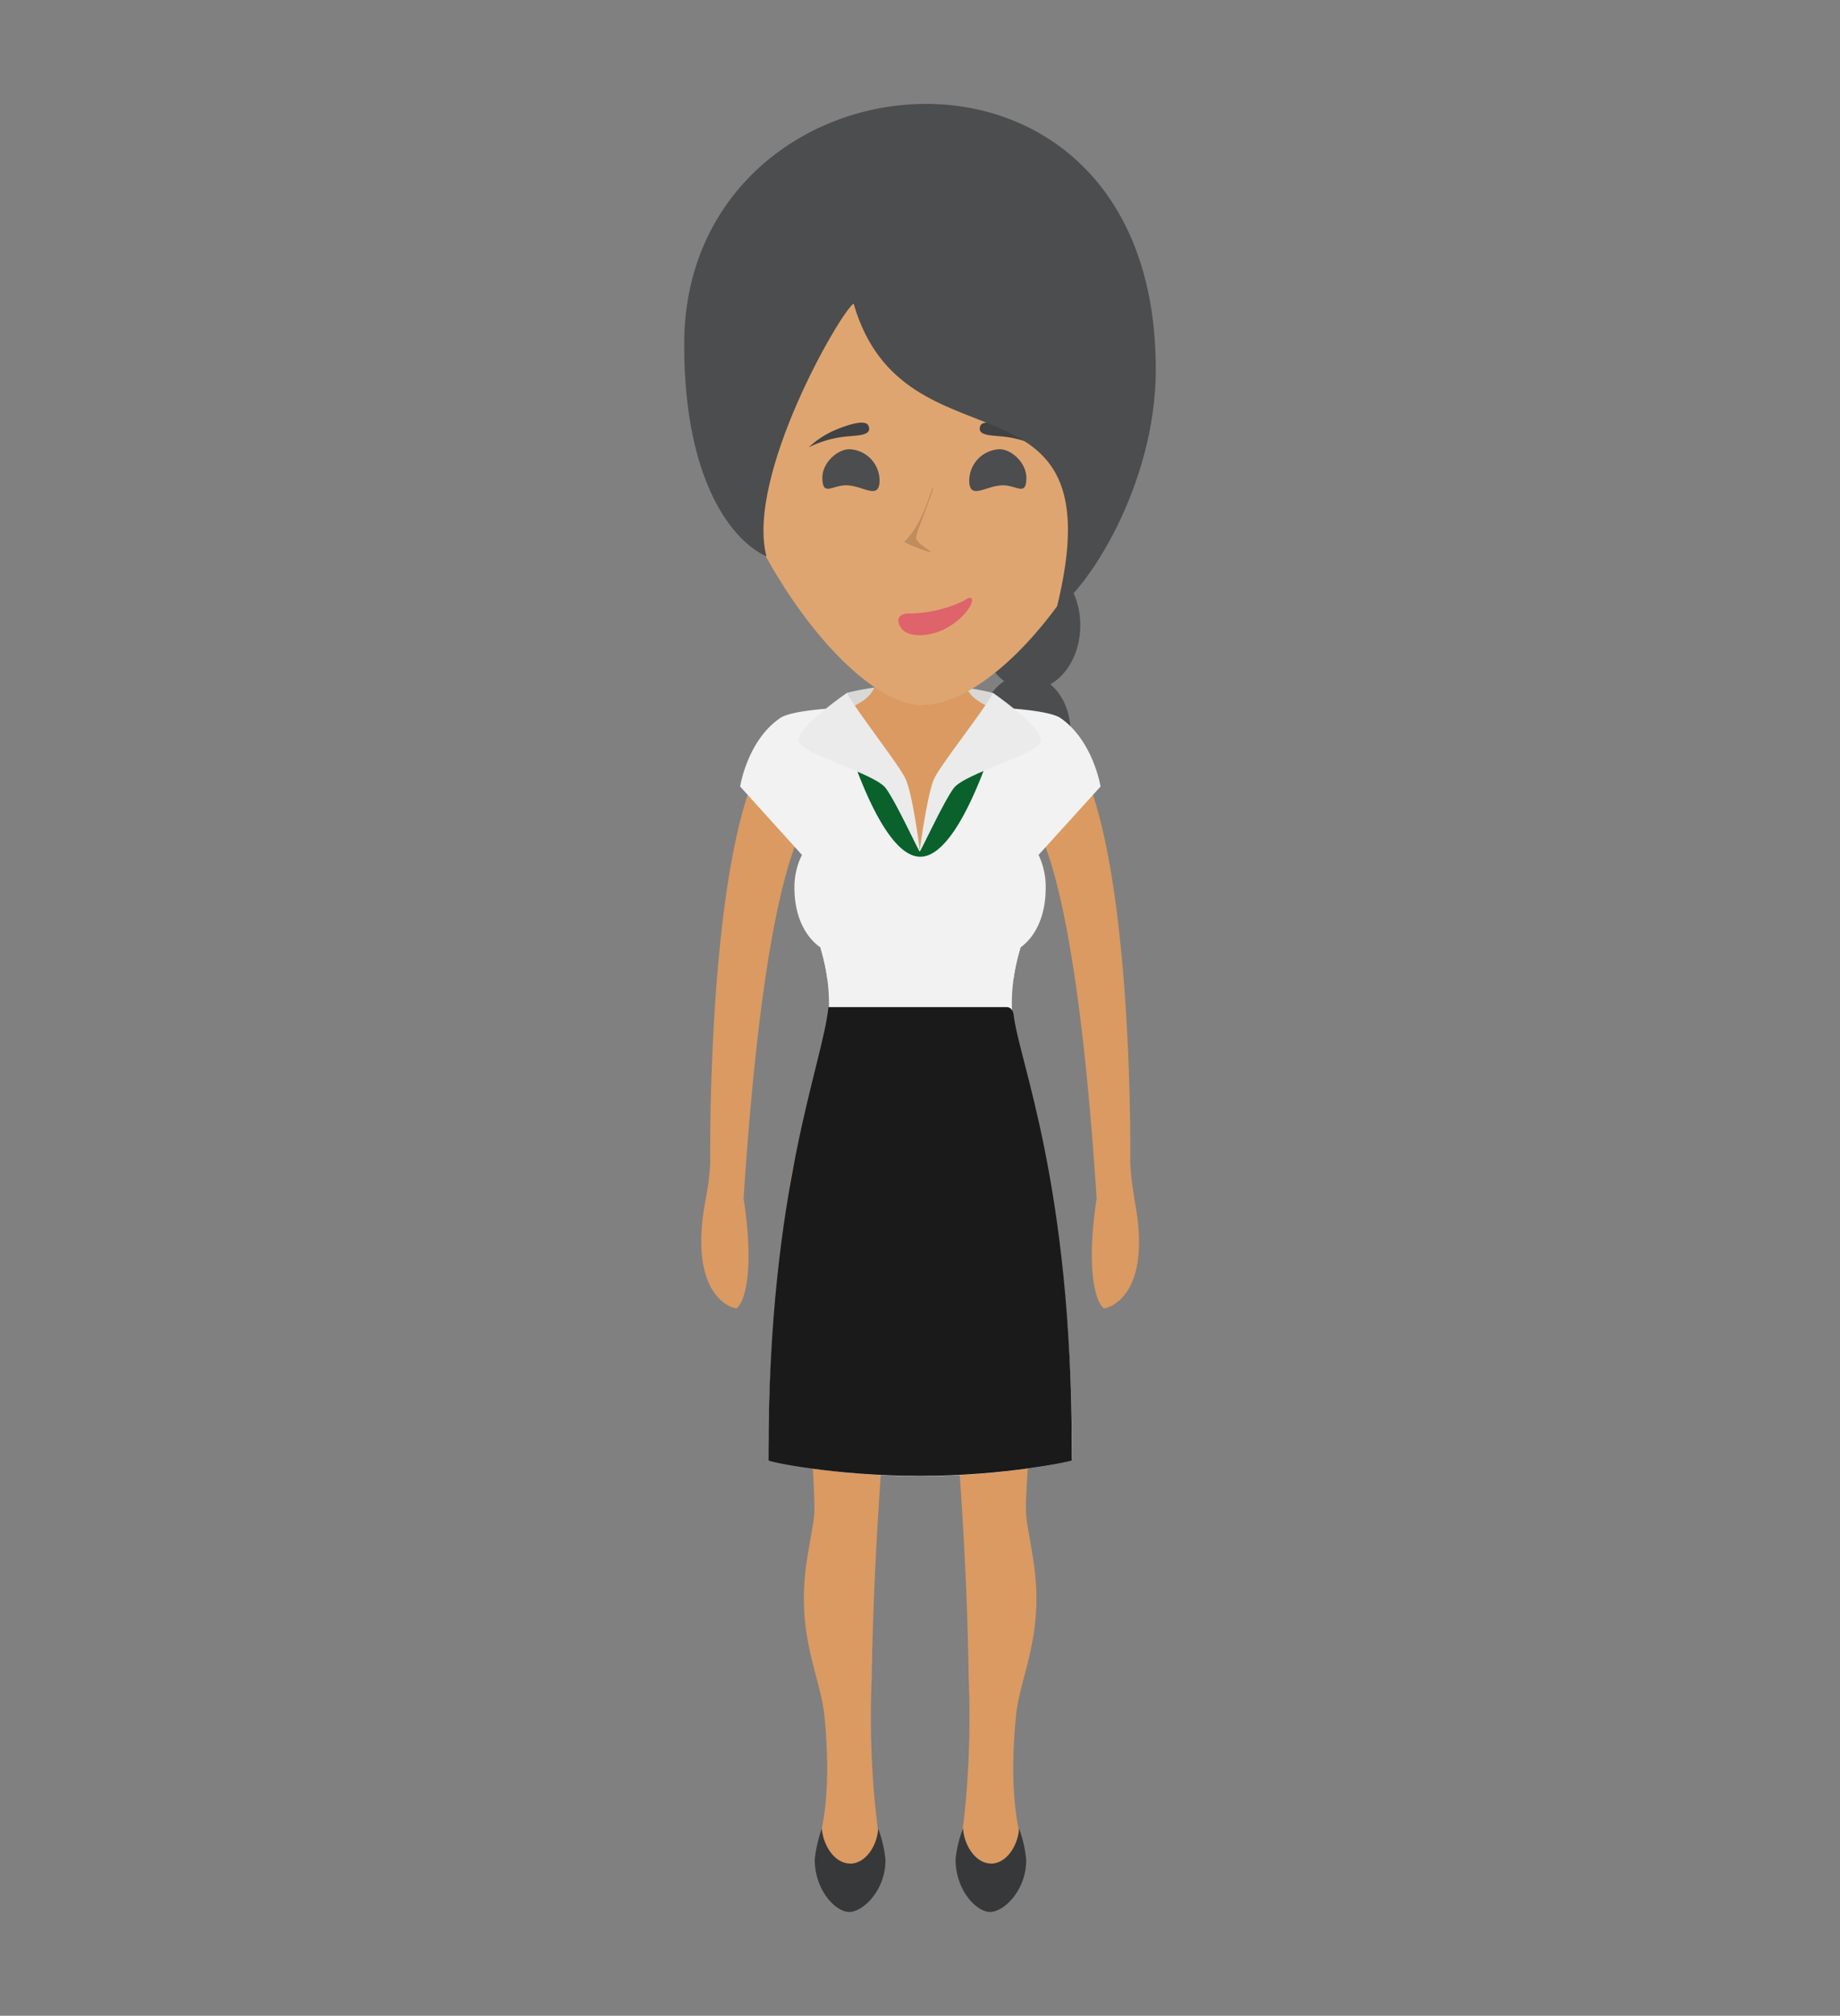 <svg id="Camada_1" data-name="Camada 1" xmlns="http://www.w3.org/2000/svg" xmlns:xlink="http://www.w3.org/1999/xlink" viewBox="0 0 284 311"><rect x="0" y="0" width="284" height="311" fill="#808080" stroke="none"/><defs><style>.cls-1{fill:#f2f2f2;}.cls-2{fill:#4c4d4e;}.cls-3{fill:#d8d8d6;}.cls-4{fill:#da9a62;}.cls-5{fill:#37383a;}.cls-6{fill:#dfa571;}.cls-7{fill:#c18c5c;}.cls-8{fill:#0a612c;}.cls-9{clip-path:url(#clip-path);}.cls-10{fill:#1a1a1a;}.cls-11{fill:#414244;}.cls-12{fill:#de636a;}.cls-13{fill:#ebebeb;}</style><clipPath id="clip-path"><path class="cls-1" d="M169.87,121.35s-1.16-7.17-6.26-10.62c-1.92-1.18-8.64-1.49-8.64-1.49s-6,22.94-12.93,22.94-12.87-22.94-12.87-22.94-6.78.3-8.67,1.49c-5.16,3.45-6.26,10.62-6.26,10.62l9.54,10.55a11.08,11.08,0,0,0-1.16,5.07c0,4.09,1.45,7.38,4,9.2,5.54,18.4-8,25.51-8,79,.06.3,10.26,2.57,23.42,2.57s23.43-2.27,23.43-2.57c0-55-13.51-60.55-7.95-79,2.49-1.83,3.88-5.11,3.88-9.2a11.56,11.56,0,0,0-1.1-5.07l9.57-10.55Z"/></clipPath></defs><title>Diretores svg</title><path class="cls-2" d="M157.49,122c3.89.37,7.33-3.28,7.71-8.22s-2.46-9.2-6.38-9.64-7.33,3.32-7.71,8.22,2.46,9.17,6.38,9.64Z"/><path class="cls-3" d="M130.68,106.9v8.32h22.58V106.9a43.43,43.43,0,0,0-11.3-1.22,43.33,43.33,0,0,0-11.28,1.22Z"/><path class="cls-2" d="M158.94,106.43c4.29,0,7.8-4.4,7.8-9.95s-3.51-9.91-7.8-9.91-7.83,4.43-7.83,9.91,3.48,9.95,7.83,9.95Z"/><path class="cls-4" d="M175.09,184.87a43.09,43.09,0,0,1-.64-5.48c.11-12.79-.72-63.16-13-67.25-8.75-3-14.26-3.72-12.15-10.18a67.15,67.15,0,0,0,2.81-17.25c-.11-8.12-20.06-8.12-20.12,0A65.86,65.86,0,0,0,134.8,102c2.09,6.46-3.42,7.21-12.18,10.18-12.26,4.09-13.09,54.47-13,67.25a39.26,39.26,0,0,1-.68,5.48c-3,15.6,4.58,17.08,4.77,16.92,1.35-1,2.72-6.29,1.06-16.92,2.64-40.39,7.06-54.9,10.31-59,1.16,5.68-1.83,5.48-1.83,11.16,0,5,2.12,8.83,5.77,10.15.41,8.25.15,15.66.15,15.66s-6.87,13.16-7.33,20.94c-1.68,21,3,37.82,3.65,43.17.4,8.19.32,5.75-.93,13.6-1.83,11.71,2.09,17.9,2.7,24.26,1.13,11.6-.43,17.42-.66,18.23-.64,2.77-1.42,6,2.61,7.24.61.17,5.19-.41,6.09-1.45a4.65,4.65,0,0,0,.58-4.47c-.41-1.52-1.92-12.82-1.33-25.57.46-30.48,4.26-69.56,7.45-69.56h.09c3.19,0,7,39.07,7.42,69.56.55,12.75-.84,24.05-1.34,25.57a4.64,4.64,0,0,0,.58,4.47c.93,1,5.54,1.62,6.09,1.45,4.06-1.29,3.31-4.47,2.58-7.24-.15-.81-1.77-6.63-.61-18.23.58-6.36,4.52-12.55,2.66-24.26-1.22-7.85-1.33-5.41-.87-13.6.58-5.35,5.28-22.16,3.65-43.17-.46-7.78-7.39-20.94-7.39-20.94s-.2-7.41.11-15.66c3.69-1.32,5.83-5.11,5.83-10.15,0-5.68-3-5.48-1.83-11.16,3.22,4.13,7.68,18.67,10.29,59-1.62,10.62-.26,15.9,1.1,16.92.15.17,7.83-1.32,4.7-16.92Z"/><path class="cls-5" d="M131.2,287.51c-2.44,0-4.18-2.91-4.35-5.41a21.72,21.72,0,0,0-1.1,4.77c0,4.8,3.25,8.12,5.33,8.12s5.59-3.28,5.59-8a18.32,18.32,0,0,0-1.13-4.87c-.12,2.5-1.85,5.41-4.35,5.41Z"/><path class="cls-5" d="M152.94,287.51c-2.38,0-4.17-2.91-4.29-5.41a17.47,17.47,0,0,0-1.16,4.77c0,4.8,3.25,8.12,5.33,8.12s5.57-3.28,5.57-8a18.45,18.45,0,0,0-1.1-4.87c-.15,2.5-1.86,5.41-4.35,5.41Z"/><path class="cls-6" d="M142.33,108.76c13.6,0,34.5-28.82,34.5-52.44s-14.47-37.38-33-37.38-34.72,12.31-34.72,36,21,53.86,33.27,53.86Z"/><path class="cls-7" d="M144,75.24c-.2-.34-1.27,5.31-4.4,8.32-.23.17,4.69,2.1,4,1.52s-2.26-1.42-2.2-2.23,2.84-7.41,2.61-7.61Z"/><path class="cls-8" d="M153.18,136.33V117.76l-7.88,3.89L141,133.9l12.18,2.44Zm-22.38,0L143,133.9l-4.29-12.25-7.95-3.89v18.57Z"/><path class="cls-1" d="M169.87,121.35s-1.16-7.17-6.26-10.62c-1.92-1.18-8.64-1.49-8.64-1.49s-6,22.94-12.93,22.94-12.87-22.94-12.87-22.94-6.78.3-8.67,1.49c-5.16,3.45-6.26,10.62-6.26,10.62l9.54,10.55a11.08,11.08,0,0,0-1.16,5.07c0,4.09,1.45,7.38,4,9.2,5.54,18.4-8,25.51-8,79,.06.3,10.26,2.57,23.42,2.57s23.43-2.27,23.43-2.57c0-55-13.51-60.55-7.95-79,2.49-1.83,3.88-5.11,3.88-9.2a11.56,11.56,0,0,0-1.1-5.07l9.57-10.55Z"/><g class="cls-9"><path class="cls-1" d="M159.2,144.48a8,8,0,0,1-7.53,3.15,7.27,7.27,0,0,1-4.93-2.27s-.69-.74-.46.3c1.16,5.38,11.66,5.45,11.71,5.31s.12,0,.29-1l.92-5.45Zm-21.33,1.18s.2-1-.46-.3a7.41,7.41,0,0,1-4.93,2.27c-3.27.3-5.85-.88-7-2.3,0,0-.64-.85-.44.2l.67,4.47s.17,1.12,1.1,1.12c0,0,9.83-.07,11-5.45Z"/></g><path class="cls-10" d="M127.87,155.38c-.93,9-9.25,27.84-9.25,68.71,0,0,0,1,0,1.22s10.23,2.4,23.39,2.4,23.43-2.27,23.43-2.4v-1.22c0-41.75-8.18-60.22-9-67.63,0,0-.15-1.08-1.08-1.08Z"/><path class="cls-2" d="M154.42,74.9c-2.35.17-4.61,2.1-4.81-.44a4.87,4.87,0,0,1,4.49-5.14c1.8-.17,4.41,2,4.32,4.57-.09,2.84-1.65.78-4,1Z"/><path class="cls-2" d="M131,74.9c2.32.17,4.55,2.1,4.75-.44a4.85,4.85,0,0,0-4.47-5.14c-1.79-.17-4.47,2-4.35,4.57.11,2.84,1.68.78,4.06,1Z"/><path class="cls-11" d="M155.15,67.39c-2-.24-4.47-.1-3.83-1.69.55-1.35,4.76.47,5.45.81a13,13,0,0,1,3.71,2.5,16.68,16.68,0,0,0-5.33-1.62Z"/><path class="cls-11" d="M130.22,67.39c2-.24,4.47-.1,3.83-1.69-.52-1.35-4.76.47-5.51.81a14.12,14.12,0,0,0-3.71,2.5,16.73,16.73,0,0,1,5.39-1.62Z"/><path class="cls-2" d="M178.4,56.9c0,18.37-11,34.44-15.31,36.94,9.65-38.94-23.48-19.82-31.34-47-2.14,1.45-16.65,26.66-13.45,39-5-2.23-12.7-11.16-12.7-32.71,0-46.45,72.79-53.72,72.79,3.79Z"/><path class="cls-12" d="M150,92.42s-.12-.54-1.28.3a20,20,0,0,1-8.52,1.93c-.12,0-1.54,0-1.54,1.12,0,0,.06,2.17,3.1,2.23,5.13.07,8.7-4.63,8.24-5.58Z"/><path class="cls-13" d="M153.29,106.9c-1.74,3.18-8.34,11.33-9.19,13.43-.75,1.83-1.59,6.94-2.14,10.76-.5-3.82-1.33-8.93-2.12-10.76-.84-2.1-7.42-10.25-9.11-13.43-2.43,1.66-7.91,5.85-7.45,7.51.55,2,11.77,4.91,13.45,7.21s5.19,10,5.22,9.74c.08.24,3.56-7.44,5.24-9.74s12.93-5.24,13.45-7.21c.52-1.66-5-5.85-7.37-7.51Z"/></svg>